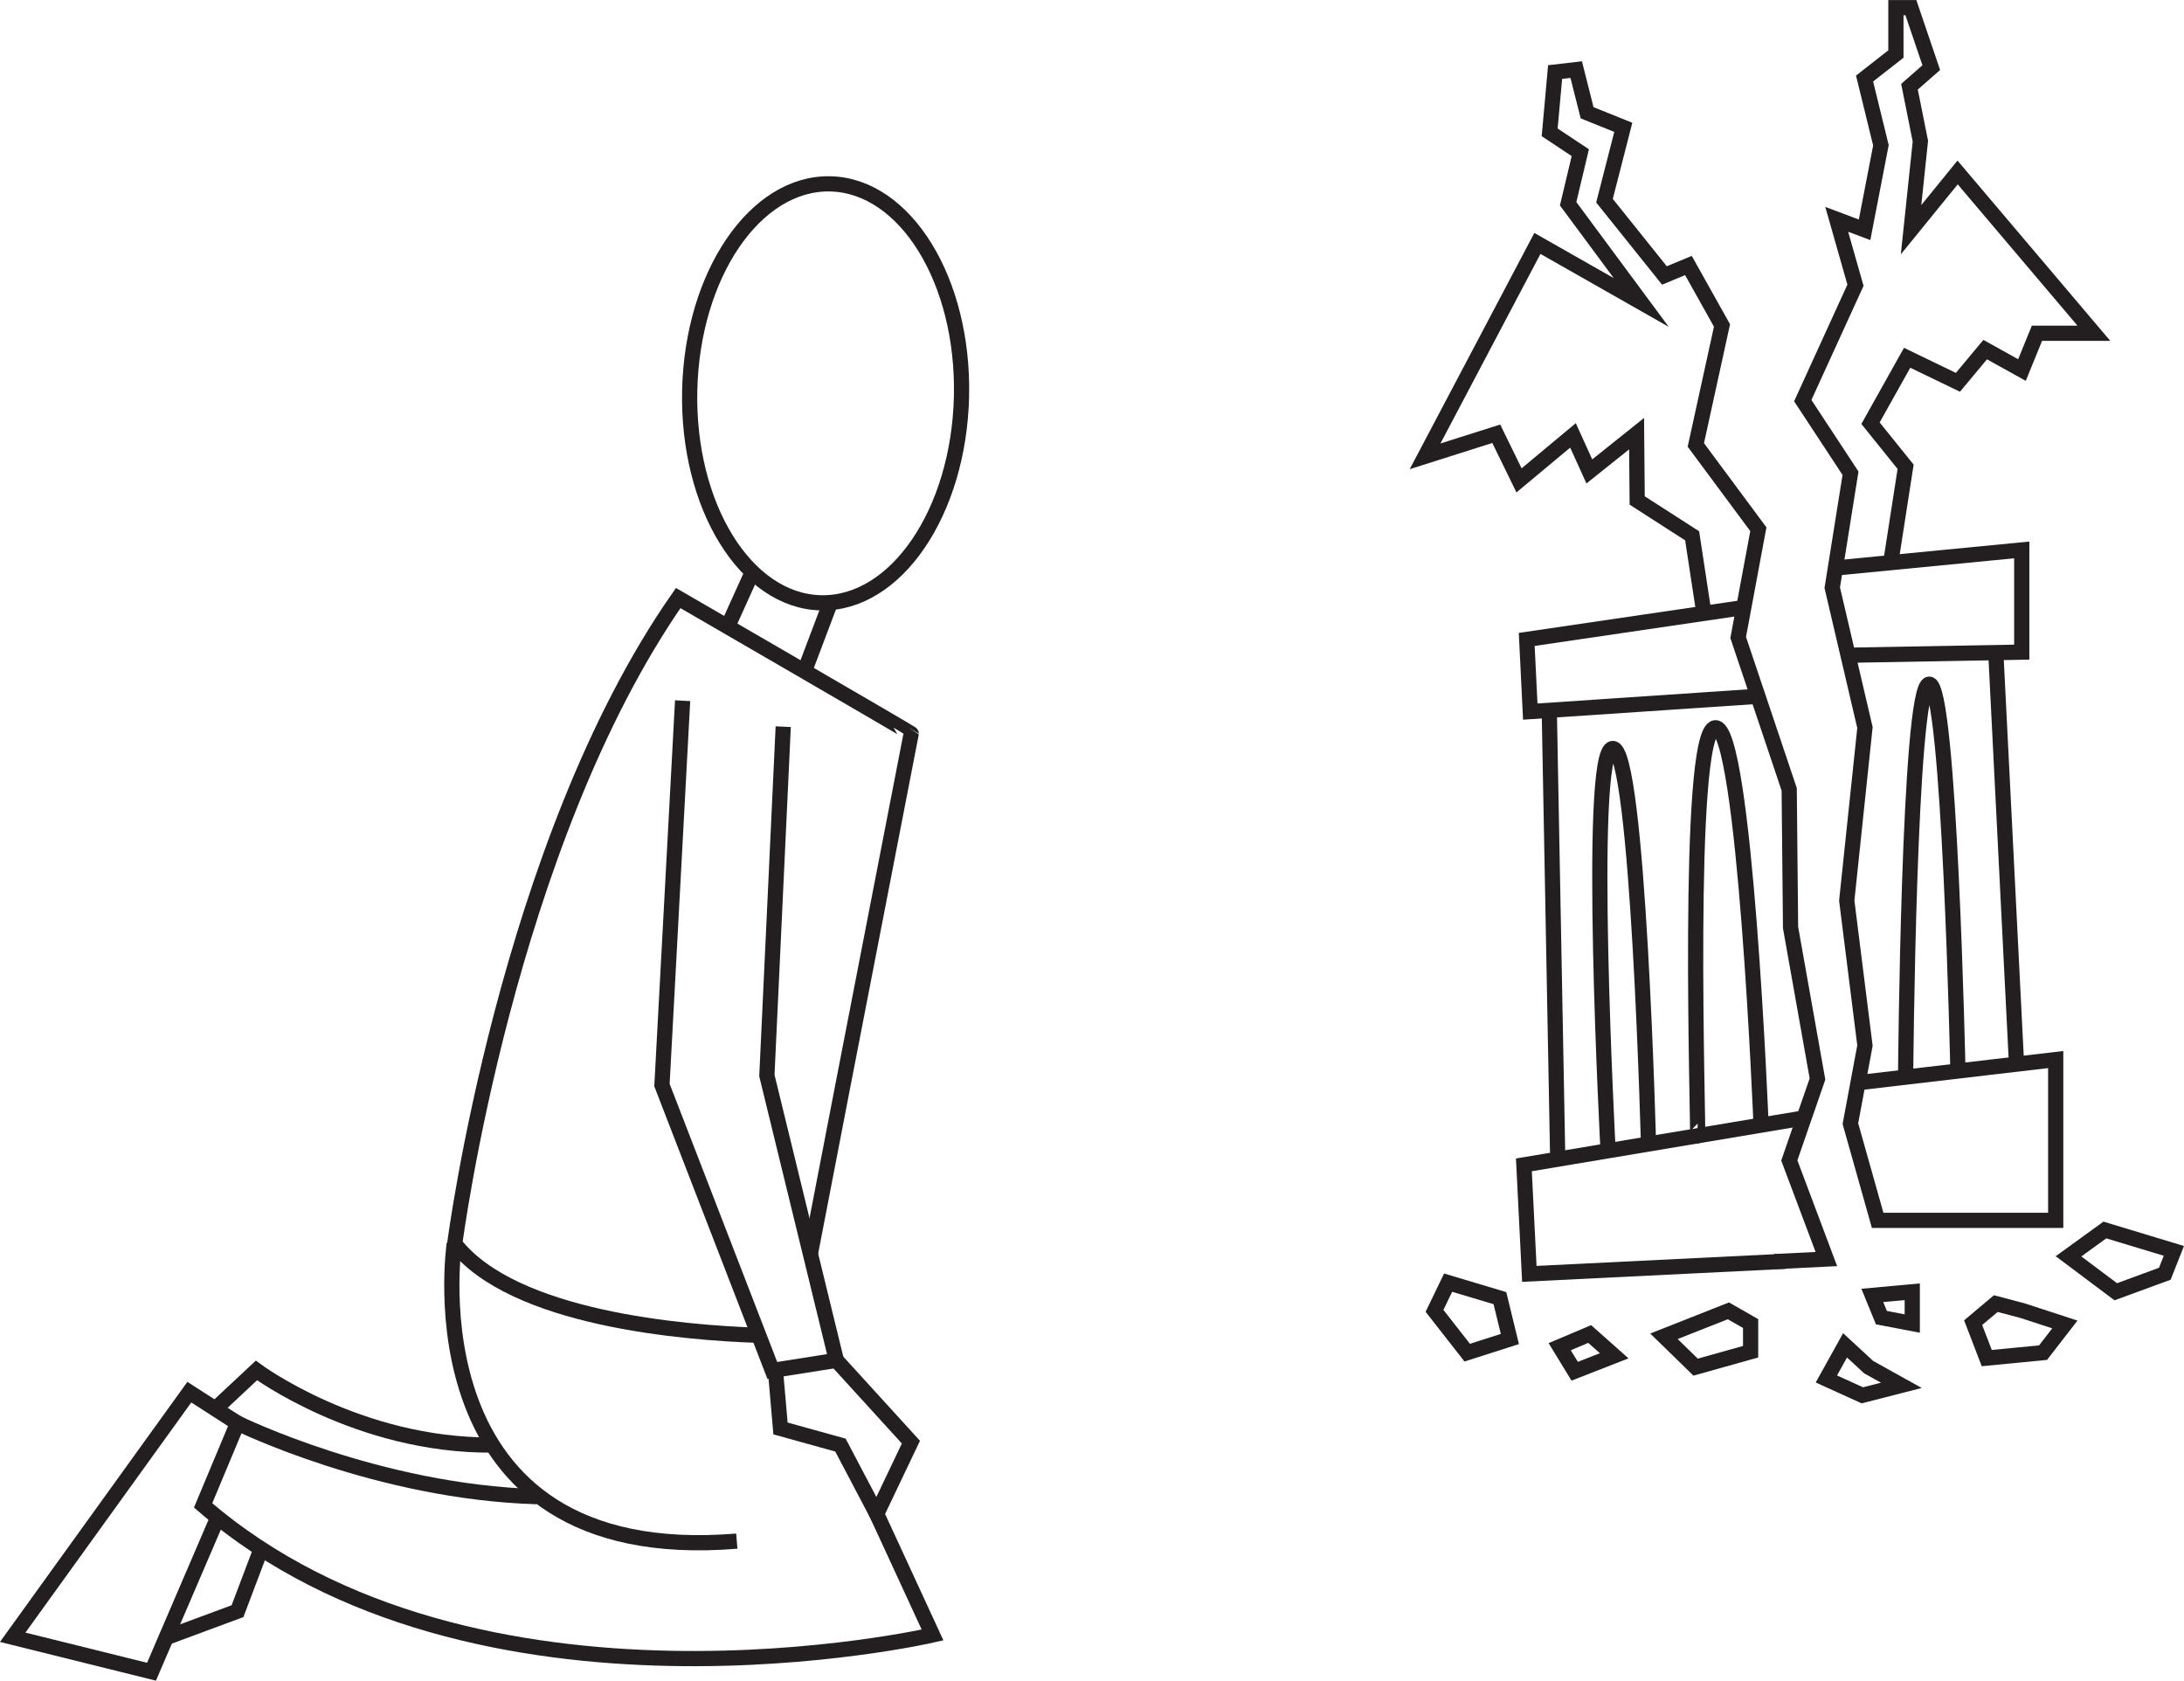 <svg id="Layer_1" data-name="Layer 1" xmlns="http://www.w3.org/2000/svg" viewBox="0 0 400.73 308.33"><title>ManBrokenIdol</title><ellipse cx="239.27" cy="201.32" rx="38.44" ry="24.94" transform="translate(-55.17 306.84) rotate(-88.71)" fill="none" stroke="#231f20" stroke-miterlimit="10" stroke-width="2.79"/><path d="M226,233.81l-4.5,9.95" transform="translate(-87.81 -129.18)" fill="none" stroke="#231f20" stroke-miterlimit="10" stroke-width="2.79"/><line x1="147.76" y1="122.75" x2="152.18" y2="111.05" fill="none" stroke="#231f20" stroke-miterlimit="10" stroke-width="2.79"/><path d="M236.5,359.21l5.78-29.92L255,263.78c0-.13-42.75-24.88-42.75-24.88-31.57,45.24-41,118.46-41,118.46,10.73,13.79,42.09,16.35,55.84,16.8" transform="translate(-87.81 -129.18)" fill="none" stroke="#231f20" stroke-miterlimit="10" stroke-width="2.79"/><polyline points="125.25 128.55 121.46 199.07 141.71 251.43 153.46 249.57 140.71 197.32 143.71 133.32" fill="none" stroke="#231f20" stroke-miterlimit="10" stroke-width="2.79"/><polyline points="142.33 251.95 143.21 262.07 154.21 265.12 160.86 277.75 167.14 264.58 153.46 249.57" fill="none" stroke="#231f20" stroke-miterlimit="10" stroke-width="2.79"/><path d="M171.16,357.36s-8.82,59.56,51.84,54.56" transform="translate(-87.81 -129.18)" fill="none" stroke="#231f20" stroke-miterlimit="10" stroke-width="2.79"/><path d="M247.55,404.5l11.37,24.64s-84,19.36-133.84-23.78l6.31-15.09s25.7,12.64,54.92,13.49" transform="translate(-87.81 -129.18)" fill="none" stroke="#231f20" stroke-miterlimit="10" stroke-width="2.79"/><polyline points="43.58 261.1 34.74 255.41 2.33 300.38 27.8 306.7 39.95 278.42" fill="none" stroke="#231f20" stroke-miterlimit="10" stroke-width="2.79"/><path d="M127.54,387.45l7.32-6.84s18.68,13.87,43.31,13.68" transform="translate(-87.81 -129.18)" fill="none" stroke="#231f20" stroke-miterlimit="10" stroke-width="2.79"/><polyline points="30.49 300.44 43.58 295.59 47.91 284.15" fill="none" stroke="#231f20" stroke-miterlimit="10" stroke-width="2.79"/><path d="M400.46,241.71l-2.17-14.23L388.21,221l-.11-12.26-8.67,6.93-3-6.61-9.9,8.25-4.18-8.55-13.06,4.14,20.61-39.06,19.05,10.83-13.41-18.11,2.23-9.37-5.62-3.73,1-11.06,3.87-.45,2,7.92,6.64,2.67L382.21,166l11,13.72,4.4-1.83,6.16,11-4.8,21.92,11.47,15.46-3.7,19.87L416.1,274l.25,25.35,4.94,27.79-5.17,14.94,6.8,18.09-9.56.47" transform="translate(-87.81 -129.18)" fill="none" stroke="#231f20" stroke-miterlimit="10" stroke-width="2.79"/><path d="M407.73,240.64l-39.79,5.85.65,13.24,41.66-2.8" transform="translate(-87.81 -129.18)" fill="none" stroke="#231f20" stroke-miterlimit="10" stroke-width="2.79"/><line x1="284.27" y1="130.38" x2="285.82" y2="212.67" fill="none" stroke="#231f20" stroke-miterlimit="10" stroke-width="2.79"/><path d="M418.82,334.28l-51.4,8.61,1,20,46.94-2.31" transform="translate(-87.81 -129.18)" fill="none" stroke="#231f20" stroke-miterlimit="10" stroke-width="2.79"/><path d="M382.87,340.3s-3.91-73.32.82-73.8,6.62,73.44,6.62,73.44" transform="translate(-87.81 -129.18)" fill="none" stroke="#231f20" stroke-miterlimit="10" stroke-width="2.79"/><path d="M399.29,337.55c.24,0-2.24-74.2,3.23-74.85s8.42,72.9,8.42,72.9" transform="translate(-87.81 -129.18)" fill="none" stroke="#231f20" stroke-miterlimit="10" stroke-width="2.79"/><path d="M434.73,232.4l2.73-17.58-6.44-8,6.72-12,9.32,4.5,5-6,6.75,3.75,2.75-6.75H472l-25-29.5-8.54,10.5,1.71-16.23-2-10,4-3.5-3.74-11h-2.75v8.5l-5.75,4.5,3,12.25-3,15.5-5.11-1.92,3.44,12.09-9.67,21.17L427.35,216,424,237l6,25.66-3.34,31.75L430,321l-2.67,14.33,5,17.74H465v-29.5l-36.27,4.25" transform="translate(-87.81 -129.18)" fill="none" stroke="#231f20" stroke-miterlimit="10" stroke-width="2.79"/><path d="M426.91,249.39l31.86-.57V230.07l-34.18,3.32" transform="translate(-87.81 -129.18)" fill="none" stroke="#231f20" stroke-miterlimit="10" stroke-width="2.79"/><line x1="366.2" y1="119.73" x2="369.96" y2="194.39" fill="none" stroke="#231f20" stroke-miterlimit="10" stroke-width="2.79"/><path d="M437.46,326.8s.56-71.71,4.31-72.1,5.29,71,5.29,71" transform="translate(-87.81 -129.18)" fill="none" stroke="#231f20" stroke-miterlimit="10" stroke-width="2.79"/><polygon points="305.31 245.16 311.12 250.82 321.21 247.99 321.21 242.82 317.13 240.49 305.31 245.16" fill="none" stroke="#231f20" stroke-miterlimit="10" stroke-width="2.79"/><polygon points="371.21 240.49 366.2 239.16 362.04 242.66 364.54 249.16 374.87 248.16 378.87 242.99 371.21 240.49" fill="none" stroke="#231f20" stroke-miterlimit="10" stroke-width="2.79"/><polygon points="275.21 238.16 265.71 235.32 263.21 240.49 269.21 248.16 277.04 245.66 275.21 238.16" fill="none" stroke="#231f20" stroke-miterlimit="10" stroke-width="2.79"/><polygon points="386.21 225.66 379.54 230.49 388.21 236.99 397.21 233.69 398.87 229.49 386.21 225.66" fill="none" stroke="#231f20" stroke-miterlimit="10" stroke-width="2.79"/><polygon points="338.54 246.82 335.11 252.99 341.71 255.99 348.87 254.16 342.87 250.82 338.54 246.82" fill="none" stroke="#231f20" stroke-miterlimit="10" stroke-width="2.79"/><polygon points="350.87 236.99 343.54 237.66 345.21 241.74 350.87 242.82 350.87 236.99" fill="none" stroke="#231f20" stroke-miterlimit="10" stroke-width="2.79"/><polygon points="291.68 244.74 286.18 247.07 288.93 251.57 296.18 248.74 291.68 244.74" fill="none" stroke="#231f20" stroke-miterlimit="10" stroke-width="2.79"/></svg>